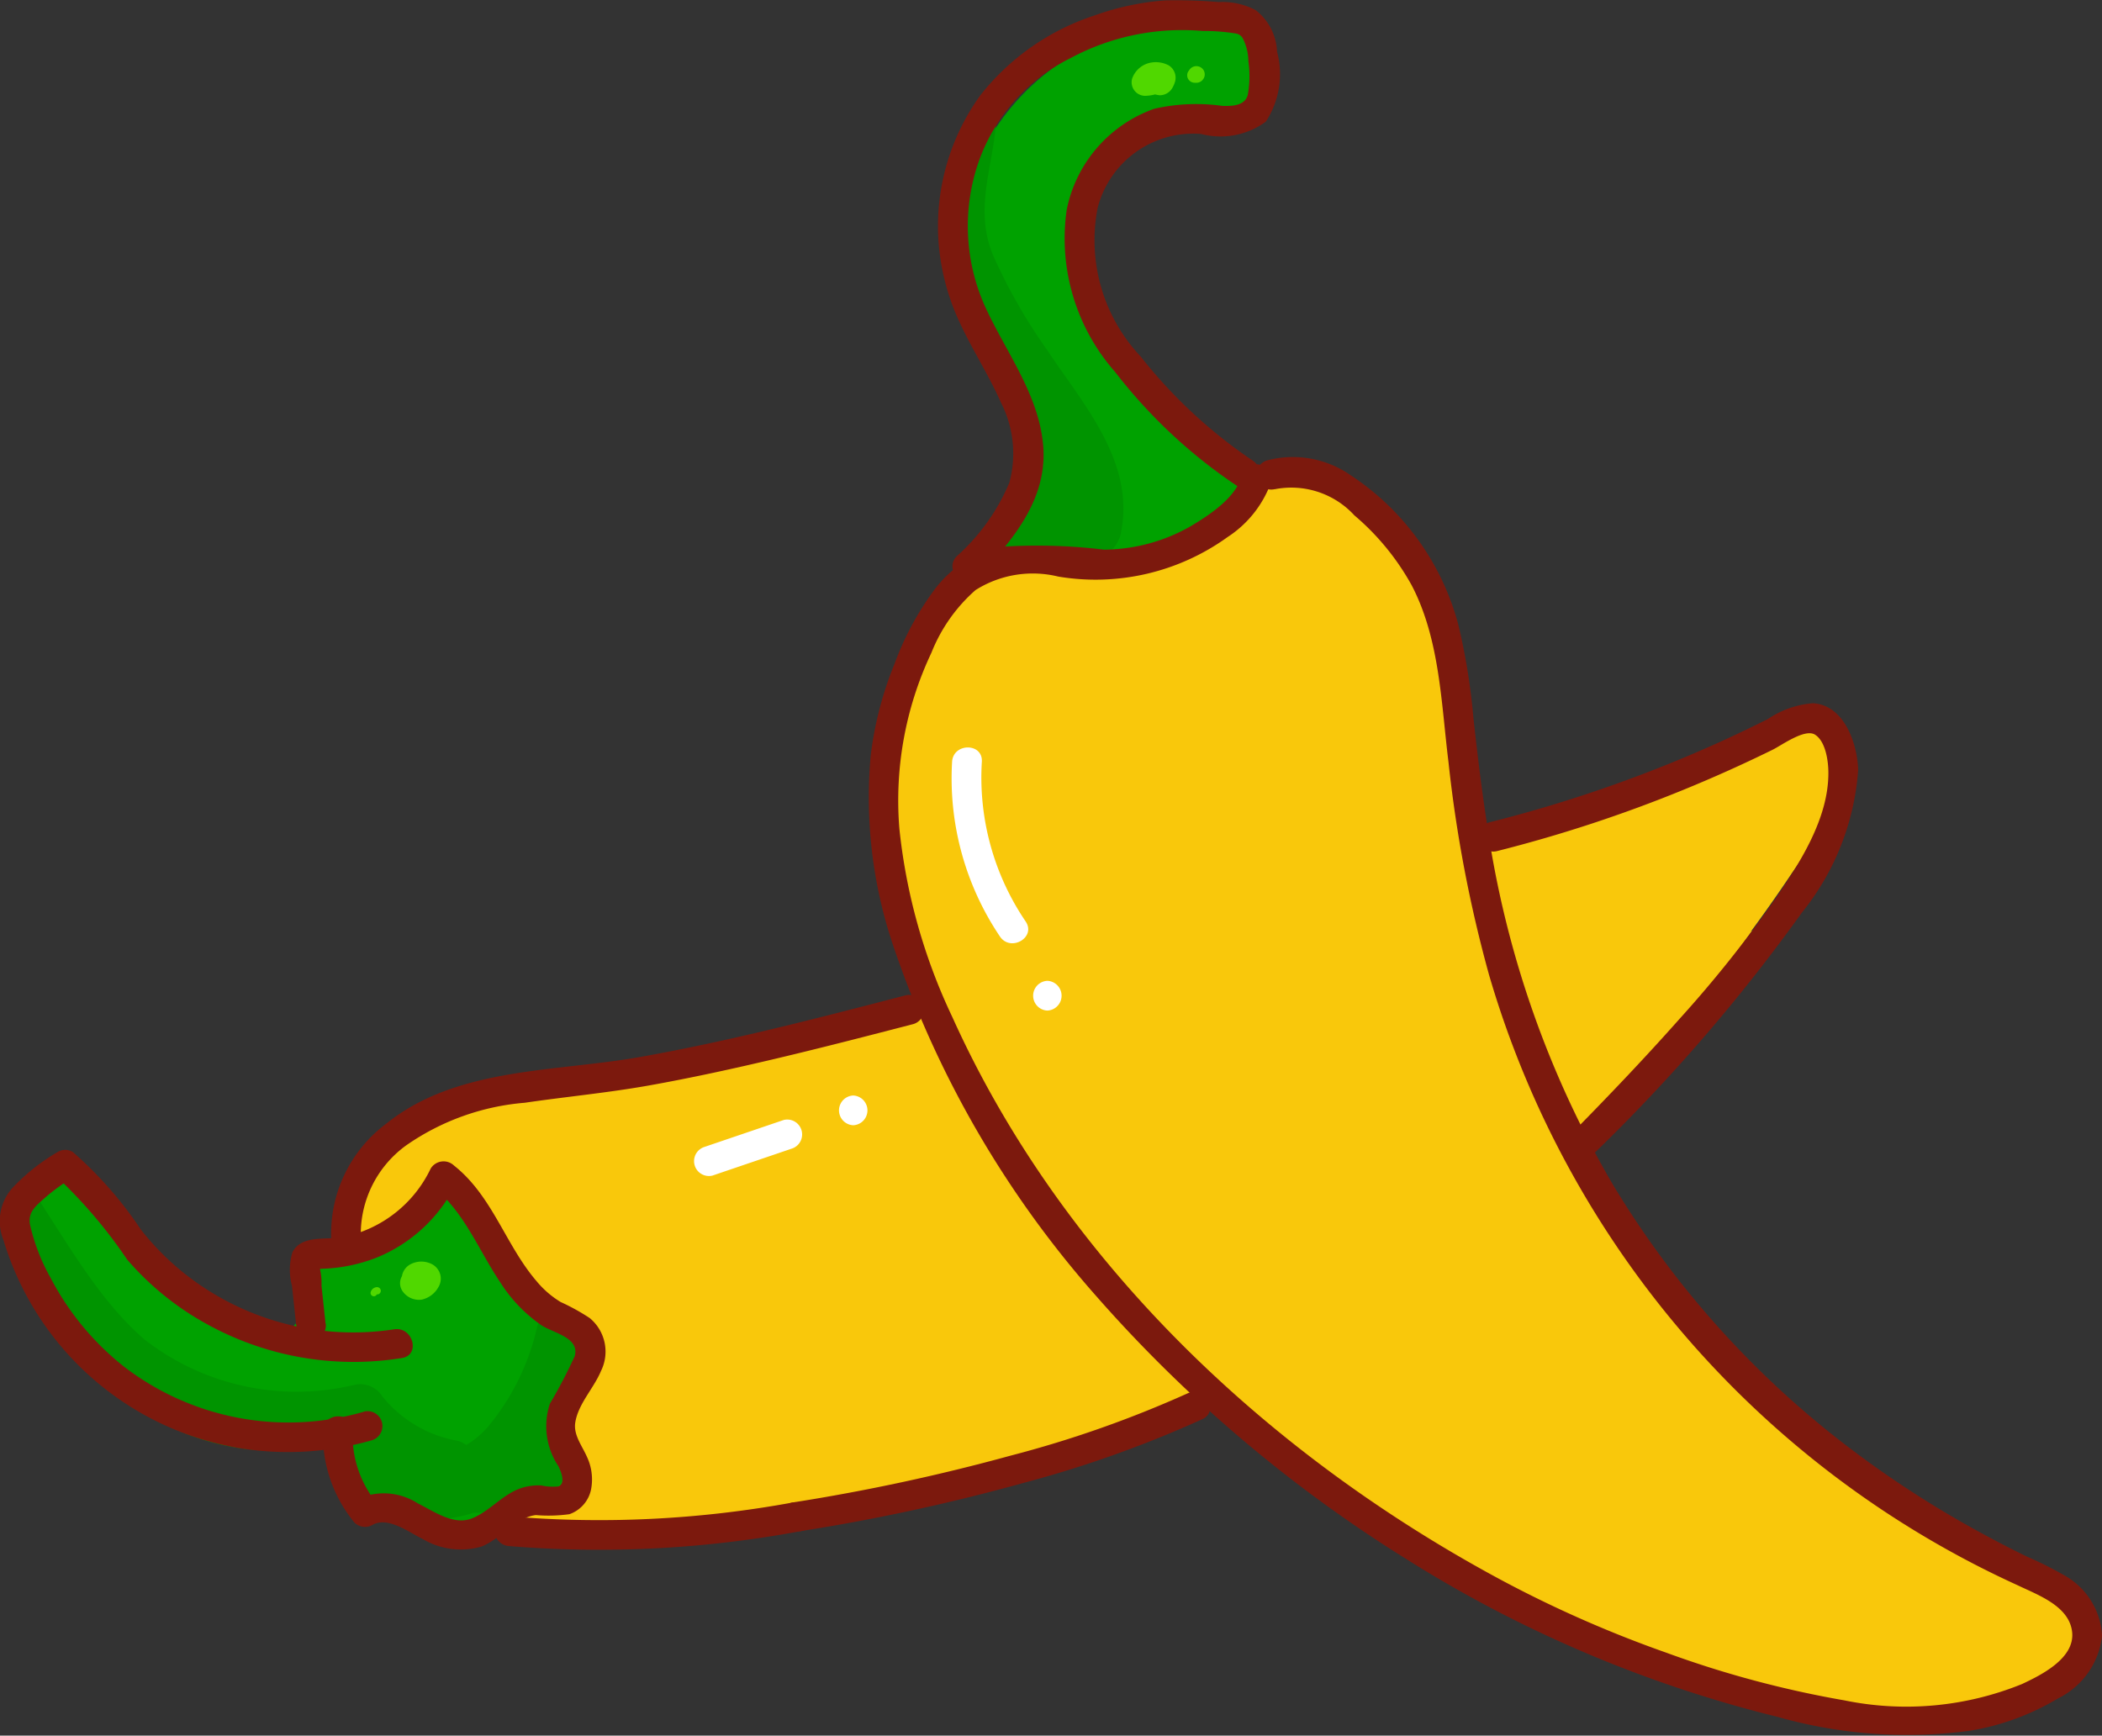 <svg xmlns="http://www.w3.org/2000/svg" xmlns:xlink="http://www.w3.org/1999/xlink" width="69.589" height="57.468" viewBox="0 0 69.589 57.468">
  <rect x="0" y="0" width="69.589" height="57.468" fill="#333333" stroke="none"/>
  <defs>
    <clipPath id="clip-path">
      <rect id="Rectangle_5133" data-name="Rectangle 5133" width="69.589" height="57.468" transform="translate(0 0)" fill="none"/>
    </clipPath>
  </defs>
  <g id="Group_722" data-name="Group 722" transform="translate(0 -0.004)">
    <g id="Group_721" data-name="Group 721" transform="translate(0 0.004)" clip-path="url(#clip-path)">
      <path id="Path_988" data-name="Path 988" d="M1208.364,666.094c-.907-1.8-2.847-2.153-4.545-2.887a19.778,19.778,0,0,1-5.179-3.341,37.13,37.13,0,0,1-8.142-10.929c-2.113-4.11-2.68-8.721-3.113-13.262-.166-1.74-.128-4.013-1.446-5.348a3.477,3.477,0,0,0-1.42-.856c-.62-1.312-2.485-1.337-3.658-.643a.966.966,0,0,0-.5.94,8.485,8.485,0,0,1-3.385,1.59c-1.654.155-5.407-.949-6.214.948-1.762,1.127-1.632,4.206-1.876,6.1-.356,2.752.3,4.921,1.247,7.523a32.609,32.609,0,0,0,9.773,13.193,44.462,44.462,0,0,0,12.876,8.06,34.388,34.388,0,0,0,7.963,2.042c1.629.2,4.771.4,6.3-.8a1.607,1.607,0,0,0,1.322-2.33" transform="translate(-1139.3 -612.521)" fill="#f9c80b"/>
      <path id="Path_989" data-name="Path 989" d="M468.2,958.1a8.341,8.341,0,0,1,3.184-1.225c2.916-.646,5.885-1.03,8.8-1.657,2.406-.517,4.773-1.2,7.138-1.878l10.564-3.038c5.408-1.555,10.87-3.132,15.793-5.859.463-.256,1.032-.526,1.492-.264a1.2,1.2,0,0,1,.5.775c.379,1.468-.5,2.94-1.366,4.182a51.737,51.737,0,0,1-10.77,11.717,72.758,72.758,0,0,1-7.135,4.606,32.809,32.809,0,0,1-4.438,2.329,28.208,28.208,0,0,1-4.761,1.33,100.432,100.432,0,0,1-11.464,1.709,7.358,7.358,0,0,1-3.832-.36c-.09-.367.353-.633.725-.7s.826-.127.976-.474c.181-.419-.248-.842-.323-1.292-.113-.679.575-1.2.833-1.839.416-1.031-.343-2.132-1.057-2.985l-1.688-2.019c-.293-.351-.973-1.417-1.423-1.5-.629-.111-.83,1.078-1.36,1.435-.689.465-1.691.519-1.836-.424a3.166,3.166,0,0,1,1.437-2.57" transform="translate(-454.967 -920.249)" fill="#f9c80b"/>
      <path id="Path_990" data-name="Path 990" d="M696.179,1442.786a16.8,16.8,0,0,1-7.3-4.511,22.44,22.44,0,0,1-2.924-3.59,14.221,14.221,0,0,1,0,5.19,6.845,6.845,0,0,1-2.765,4.223,9.263,9.263,0,0,1-4.793,1.454,17.118,17.118,0,0,1-5.3-.583,1.808,1.808,0,0,0-.5,1.263c.075.45.5.874.323,1.292-.15.347-.6.405-.976.474s-.815.335-.725.7a7.36,7.36,0,0,0,3.832.36,100.474,100.474,0,0,0,11.464-1.709,28.2,28.2,0,0,0,4.76-1.33,32.816,32.816,0,0,0,4.438-2.329l1.216-.722c-.25-.058-.5-.116-.747-.185" transform="translate(-654.269 -1398.488)" fill="#f9c80b"/>
      <path id="Path_991" data-name="Path 991" d="M46.777,1540.167a11.781,11.781,0,0,1,1.3,2.5,6.977,6.977,0,0,0,2.1,2.479c.36.264.791.575.774,1.021a1.364,1.364,0,0,1-.253.622,3.088,3.088,0,0,0-.5,2.47c.137.418.424.846.274,1.259-.244.672-1.239.5-1.893.8-.517.23-.885.806-1.45.837-.678.037-1.146-.733-1.815-.845-.526-.089-1.1.245-1.58.016-.735-.35-.486-1.565-1.094-2.107a1.807,1.807,0,0,0-1.2-.31l-2.41-.039c-.82-.013-1.451-.695-2.226-.963a5.5,5.5,0,0,1-2.722-2.164,9.431,9.431,0,0,1-1.384-2.478,4.072,4.072,0,0,1-.284-1.587,1.434,1.434,0,0,1,.869-1.264c.68-.228,1.372.264,1.921.725,1.03.864,1.408,1.645,2.438,2.509.553.464,2.58,1.912,3.411,1.688.721-.194.489-1.247.692-1.812.355-.987,1.522-.818,2.38-1.248a11.075,11.075,0,0,0,2.656-2.108" transform="translate(-31.585 -1501.308)" fill="#00a200"/>
      <path id="Path_992" data-name="Path 992" d="M1272.1,21.526a2.642,2.642,0,0,0,1.41-.509,1.331,1.331,0,0,0,.449-.885,1.139,1.139,0,0,0-.474-1.578c-.057-.117-.115-.234-.168-.349-.188-.405-.693-.237-.823.1a7.792,7.792,0,0,0-7.893,4.462,7.743,7.743,0,0,0-.111,5.222c.652,2.226,2.661,4.727.533,6.8a.856.856,0,0,0,.6,1.445,24.627,24.627,0,0,0,5.151-.52,3.5,3.5,0,0,0,2.817-1.5,1,1,0,0,0-.355-1.355c-3.039-1.423-7.254-7.141-4.3-9.983a7.393,7.393,0,0,1,3.162-1.349" transform="translate(-1232.201 -17.515)" fill="#00a200"/>
      <path id="Path_993" data-name="Path 993" d="M1244.942,1310.784a19.318,19.318,0,0,1-4.372-2.667,24.592,24.592,0,0,1-3.5.142,20.975,20.975,0,0,1-6.236-1.2,43.549,43.549,0,0,1-13.458-7.759,45.831,45.831,0,0,1-5.526-5.531q-.442-.52-.869-1.054c.09.259.184.52.281.787a32.609,32.609,0,0,0,9.773,13.193,44.46,44.46,0,0,0,12.876,8.06,34.382,34.382,0,0,0,7.962,2.042c1.629.2,4.771.4,6.3-.8a1.607,1.607,0,0,0,1.322-2.33c-.906-1.8-2.847-2.153-4.545-2.887" transform="translate(-1180.424 -1260.099)" fill="#f9c80b"/>
      <path id="Path_994" data-name="Path 994" d="M1977.909,1212.953a8.415,8.415,0,0,0,4.857-1.281l-5.582,7.646c-.381-1.422-1.363-2.6-1.915-3.969-.386-.955-1.014-2.995-.518-3.917a5.935,5.935,0,0,0,3.159,1.521" transform="translate(-1924.75 -1180.867)" fill="#f9c80b"/>
      <path id="Path_995" data-name="Path 995" d="M1249.321,164.516a18.236,18.236,0,0,1-1.883-3.28c-.606-1.525,0-2.845.114-4.357a.108.108,0,0,0-.162-.093c-1.76,1.07-1.476,4.067-1.074,5.784a13.7,13.7,0,0,0,1.54,3.432c.412.737.927,1.462,1.278,2.234a.636.636,0,0,0-.122.083c-.472.426-.749.956-1.308,1.3a.939.939,0,0,0,.47,1.736c.816-.027,1.622-.051,2.438-.015a1.1,1.1,0,0,0,1.057-.8c.518-2.334-1.121-4.2-2.348-6.017" transform="translate(-1214.576 -152.817)" fill="#009400"/>
      <path id="Path_996" data-name="Path 996" d="M43.891,1557.678a.321.321,0,0,0-.307.234,7.872,7.872,0,0,1-1.663,3.365,3.057,3.057,0,0,1-.689.569.808.808,0,0,0-.264-.136,4.137,4.137,0,0,1-2.514-1.475.862.862,0,0,0-.933-.38,8.193,8.193,0,0,1-6.928-1.495c-1.593-1.367-2.666-3.4-3.836-5.117-.054-.079-.2-.083-.225.029-.445,2.493,1.441,5.4,3.285,6.939a8.019,8.019,0,0,0,7.151,1.553.6.6,0,0,0-.01.154c.195,2.159,2.71,2.777,4.518,2.168.014,0,.028,0,.043,0a4.473,4.473,0,0,0,2.685-.8c.619-.614.427-1.557.562-2.33.2-1.12.9-3.109-.873-3.279" transform="translate(-25.797 -1513.999)" fill="#009400"/>
      <path id="Path_997" data-name="Path 997" d="M526.275,1656.067a.552.552,0,0,0-.248-.322.769.769,0,0,0-.768.008.549.549,0,0,0-.25.376.465.465,0,0,0,0,.466.66.66,0,0,0,.654.311.841.841,0,0,0,.558-.423.54.54,0,0,0,.054-.416" transform="translate(-511.702 -1613.874)" fill="#50d800"/>
      <path id="Path_998" data-name="Path 998" d="M486.208,1689.08a.234.234,0,0,0-.037.006h0l0,0a.224.224,0,0,0-.178.163.108.108,0,0,0,.062.127.107.107,0,0,0,.135-.044l0-.01h0a.121.121,0,0,0,.137-.1.123.123,0,0,0-.121-.139" transform="translate(-473.721 -1646.464)" fill="#50d800"/>
      <path id="Path_999" data-name="Path 999" d="M1485.716,81.684a.907.907,0,0,0-.677-.065.809.809,0,0,0-.528.512.449.449,0,0,0,.43.565,1.431,1.431,0,0,0,.332-.047,1.1,1.1,0,0,0,.147.028.483.483,0,0,0,.425-.244.941.941,0,0,0,.09-.212.481.481,0,0,0-.219-.538" transform="translate(-1447.032 -79.523)" fill="#50d800"/>
      <path id="Path_1000" data-name="Path 1000" d="M1558.4,86.922a.28.28,0,0,0-.436-.054.578.578,0,0,0-.051.066l-.023.032a.247.247,0,0,0,0,.249.251.251,0,0,0,.213.122h.042a.252.252,0,0,0,.087-.009.274.274,0,0,0,.122-.071q.024-.029.046-.06a.273.273,0,0,0,0-.275" transform="translate(-1518.553 -84.597)" fill="#50d800"/>
      <path id="Path_1001" data-name="Path 1001" d="M1152.755,600.716a2.832,2.832,0,0,1,2.641.864,8.267,8.267,0,0,1,1.9,2.321c.93,1.784.974,3.9,1.216,5.851a43.888,43.888,0,0,0,1.344,7.048,32.1,32.1,0,0,0,17.517,20.214c.659.317,1.7.684,1.786,1.549s-1.027,1.417-1.667,1.716a10.181,10.181,0,0,1-5.871.538,34.135,34.135,0,0,1-5.915-1.585,39.136,39.136,0,0,1-6.015-2.71c-7.5-4.158-14.053-10.455-17.607-18.335a19.114,19.114,0,0,1-1.751-6.232,11.437,11.437,0,0,1,1.061-5.827,5.417,5.417,0,0,1,1.46-2.074,3.543,3.543,0,0,1,2.735-.448,7.473,7.473,0,0,0,5.61-1.308,3.632,3.632,0,0,0,1.434-1.8.493.493,0,0,0-.95-.262c-.2.76-1.086,1.334-1.719,1.711a5.853,5.853,0,0,1-2.863.768,18.261,18.261,0,0,0-3.489-.089,3.808,3.808,0,0,0-2.125,1.424,9.787,9.787,0,0,0-1.318,2.455,11.7,11.7,0,0,0-.787,3.041,15.334,15.334,0,0,0,.795,6.422,33.8,33.8,0,0,0,6.659,11.447,45.921,45.921,0,0,0,10.264,8.713,41.79,41.79,0,0,0,12.312,5.237,15.7,15.7,0,0,0,6.376.455,8.278,8.278,0,0,0,2.9-1.066,2.637,2.637,0,0,0,1.463-2.086,2.448,2.448,0,0,0-1.277-2.006,12.26,12.26,0,0,0-1.22-.609q-.712-.348-1.409-.726a34.146,34.146,0,0,1-4.8-3.132,31.022,31.022,0,0,1-7.5-8.472,32.92,32.92,0,0,1-4.158-11.922c-.181-1.168-.321-2.341-.45-3.516a21.069,21.069,0,0,0-.5-3.086,8.538,8.538,0,0,0-3.561-4.945,3.342,3.342,0,0,0-2.777-.492.493.493,0,0,0,.262.95" transform="translate(-1110.558 -584.516)" fill="#7c190d"/>
      <path id="Path_1002" data-name="Path 1002" d="M1232.161,19.114c1.154-1.207,2.327-2.593,2.165-4.378-.154-1.694-1.236-3.08-1.922-4.582a6.5,6.5,0,0,1-.2-4.83,6.1,6.1,0,0,1,3.026-3.394,7.8,7.8,0,0,1,4.374-.9,6.446,6.446,0,0,1,1.1.083.317.317,0,0,1,.23.158,1.7,1.7,0,0,1,.187.761,3.486,3.486,0,0,1-.022,1.123c-.105.36-.529.363-.84.355a6.239,6.239,0,0,0-2.253.095,4.481,4.481,0,0,0-2.9,3.346,6.681,6.681,0,0,0,1.606,5.372,17.1,17.1,0,0,0,4.044,3.776c.535.343,1.029-.509.5-.85a16.373,16.373,0,0,1-3.7-3.439,5.614,5.614,0,0,1-1.428-4.91,3.269,3.269,0,0,1,3.426-2.461,2.539,2.539,0,0,0,2.144-.406,2.869,2.869,0,0,0,.372-2.318,1.827,1.827,0,0,0-.709-1.376,2.344,2.344,0,0,0-1.222-.266,16.469,16.469,0,0,0-1.773-.056,8.867,8.867,0,0,0-2.343.5,7.962,7.962,0,0,0-3.772,2.637,7.406,7.406,0,0,0-1.392,4.8,7.614,7.614,0,0,0,.721,2.762c.413.889.951,1.715,1.347,2.612a3.7,3.7,0,0,1,.282,2.654,6.79,6.79,0,0,1-1.746,2.442c-.438.458.257,1.156.7.7" transform="translate(-1199.792 -0.004)" fill="#7c190d"/>
      <path id="Path_1003" data-name="Path 1003" d="M381.084,1529.536l-.134-1.254a2.162,2.162,0,0,0-.067-.627q-.24.1-.06.063h.1a5.408,5.408,0,0,0,1.833-.363,5.045,5.045,0,0,0,2.649-2.459l-.773.1c1.045.827,1.516,2.106,2.244,3.182a4.919,4.919,0,0,0,1.356,1.41c.4.26,1.275.406,1.1,1.026a17.271,17.271,0,0,1-.821,1.571,2.373,2.373,0,0,0,.283,2.07c.085.18.252.572-.006.668a1.736,1.736,0,0,1-.562-.032,1.882,1.882,0,0,0-.574.06c-.669.181-1.084.767-1.705,1.025s-1.278-.233-1.81-.491a2.073,2.073,0,0,0-2-.139l.6.077a3.542,3.542,0,0,1-.756-2.345c.02-.634-.965-.633-.985,0a4.585,4.585,0,0,0,1.044,3.042.5.5,0,0,0,.6.077c.518-.289,1.208.252,1.664.469a2.451,2.451,0,0,0,1.933.251c.631-.234,1.134-.969,1.809-1.044a5.063,5.063,0,0,0,1.111-.03,1.1,1.1,0,0,0,.722-.848,1.754,1.754,0,0,0-.141-1.05c-.155-.358-.45-.721-.388-1.131.094-.621.616-1.141.852-1.712a1.441,1.441,0,0,0-.373-1.753,7,7,0,0,0-.96-.53,3.155,3.155,0,0,1-.8-.692c-1.03-1.2-1.458-2.818-2.732-3.827a.5.5,0,0,0-.773.1,4.121,4.121,0,0,1-2.923,2.271c-.532.1-1.353-.088-1.654.5a2.018,2.018,0,0,0-.015,1.11l.134,1.254c.067.624,1.052.63.985,0" transform="translate(-370.306 -1485.707)" fill="#7c190d"/>
      <path id="Path_1004" data-name="Path 1004" d="M12.056,1517.848a8.93,8.93,0,0,1-7.977-1.512,9.126,9.126,0,0,1-2.408-2.927,6.488,6.488,0,0,1-.678-1.761c-.076-.422.224-.638.518-.9a6.2,6.2,0,0,1,.9-.647h-.5a16.194,16.194,0,0,1,2.3,2.712,9.516,9.516,0,0,0,2.592,2.11,10.034,10.034,0,0,0,6.507,1.149c.624-.1.359-1.051-.262-.95a8.975,8.975,0,0,1-6.07-1.238,8.763,8.763,0,0,1-2.316-2.069,12.92,12.92,0,0,0-2.251-2.565.482.482,0,0,0-.5,0,6.651,6.651,0,0,0-1.488,1.179,1.65,1.65,0,0,0-.308,1.735,9.871,9.871,0,0,0,7.8,6.891,10.1,10.1,0,0,0,4.4-.26.493.493,0,0,0-.262-.95" transform="translate(-0.001 -1471.107)" fill="#7c190d"/>
      <path id="Path_1005" data-name="Path 1005" d="M434.872,1313.631a3.627,3.627,0,0,1,1.495-3.148,8.011,8.011,0,0,1,3.93-1.413c1.362-.2,2.73-.327,4.087-.568,1.428-.254,2.846-.566,4.257-.9,1.513-.359,3.02-.748,4.525-1.139a.493.493,0,0,0-.262-.95c-2.908.756-5.822,1.513-8.782,2.04-2.792.5-6.079.33-8.4,2.2a4.543,4.543,0,0,0-1.832,3.883c.064.624,1.049.631.985,0" transform="translate(-422.922 -1272.557)" fill="#7c190d"/>
      <path id="Path_1006" data-name="Path 1006" d="M1940.252,927.755a45.99,45.99,0,0,0,6.186-2.033q1.5-.613,2.95-1.326c.3-.148,1.064-.709,1.4-.5.352.22.44.862.444,1.234.018,1.537-.951,3.027-1.787,4.248a40.568,40.568,0,0,1-3.153,3.944c-1.142,1.288-2.331,2.533-3.538,3.76-.445.452.251,1.149.7.7a58.645,58.645,0,0,0,6.907-8,8.478,8.478,0,0,0,1.858-4.718c-.027-.865-.458-2.151-1.5-2.207a3.081,3.081,0,0,0-1.483.519q-.812.409-1.641.784a45.145,45.145,0,0,1-7.6,2.644.493.493,0,0,0,.262.95" transform="translate(-1890.702 -899.572)" fill="#7c190d"/>
      <path id="Path_1007" data-name="Path 1007" d="M1026.93,1831.314a65.432,65.432,0,0,0,7.353-1.59,37.915,37.915,0,0,0,5.942-2.117c.573-.269.074-1.118-.5-.85a36.751,36.751,0,0,1-5.846,2.057,65.579,65.579,0,0,1-7.212,1.551c-.624.1-.359,1.048.262.95" transform="translate(-1000.417 -1780.618)" fill="#7c190d"/>
      <path id="Path_1008" data-name="Path 1008" d="M648.978,1972.91a36.4,36.4,0,0,0,9.681-.493c.624-.1.359-1.046-.262-.949a35.424,35.424,0,0,1-9.419.457c-.628-.073-.623.913,0,.985" transform="translate(-632.146 -1921.72)" fill="#7c190d"/>
      <path id="Path_1009" data-name="Path 1009" d="M1248.638,981.508a9.373,9.373,0,0,0,1.585,5.784c.354.522,1.207.03.85-.5a8.486,8.486,0,0,1-1.45-5.287c.038-.633-.947-.631-.985,0" transform="translate(-1217.118 -956.282)" fill="#fff"/>
      <path id="Path_1010" data-name="Path 1010" d="M1355.925,1288.169a.493.493,0,0,0,0-.985.493.493,0,0,0,0,.985" transform="translate(-1321.251 -1254.708)" fill="#fff"/>
      <path id="Path_1011" data-name="Path 1011" d="M910.6,1470.766l2.623-.892a.493.493,0,0,0-.262-.95l-2.623.892a.493.493,0,0,0,.262.95" transform="translate(-887.014 -1431.841)" fill="#fff"/>
      <path id="Path_1012" data-name="Path 1012" d="M1101.224,1438.674a.493.493,0,0,0,0-.985.493.493,0,0,0,0,.985" transform="translate(-1072.977 -1401.416)" fill="#fff"/>
    </g>
  </g>
</svg>
